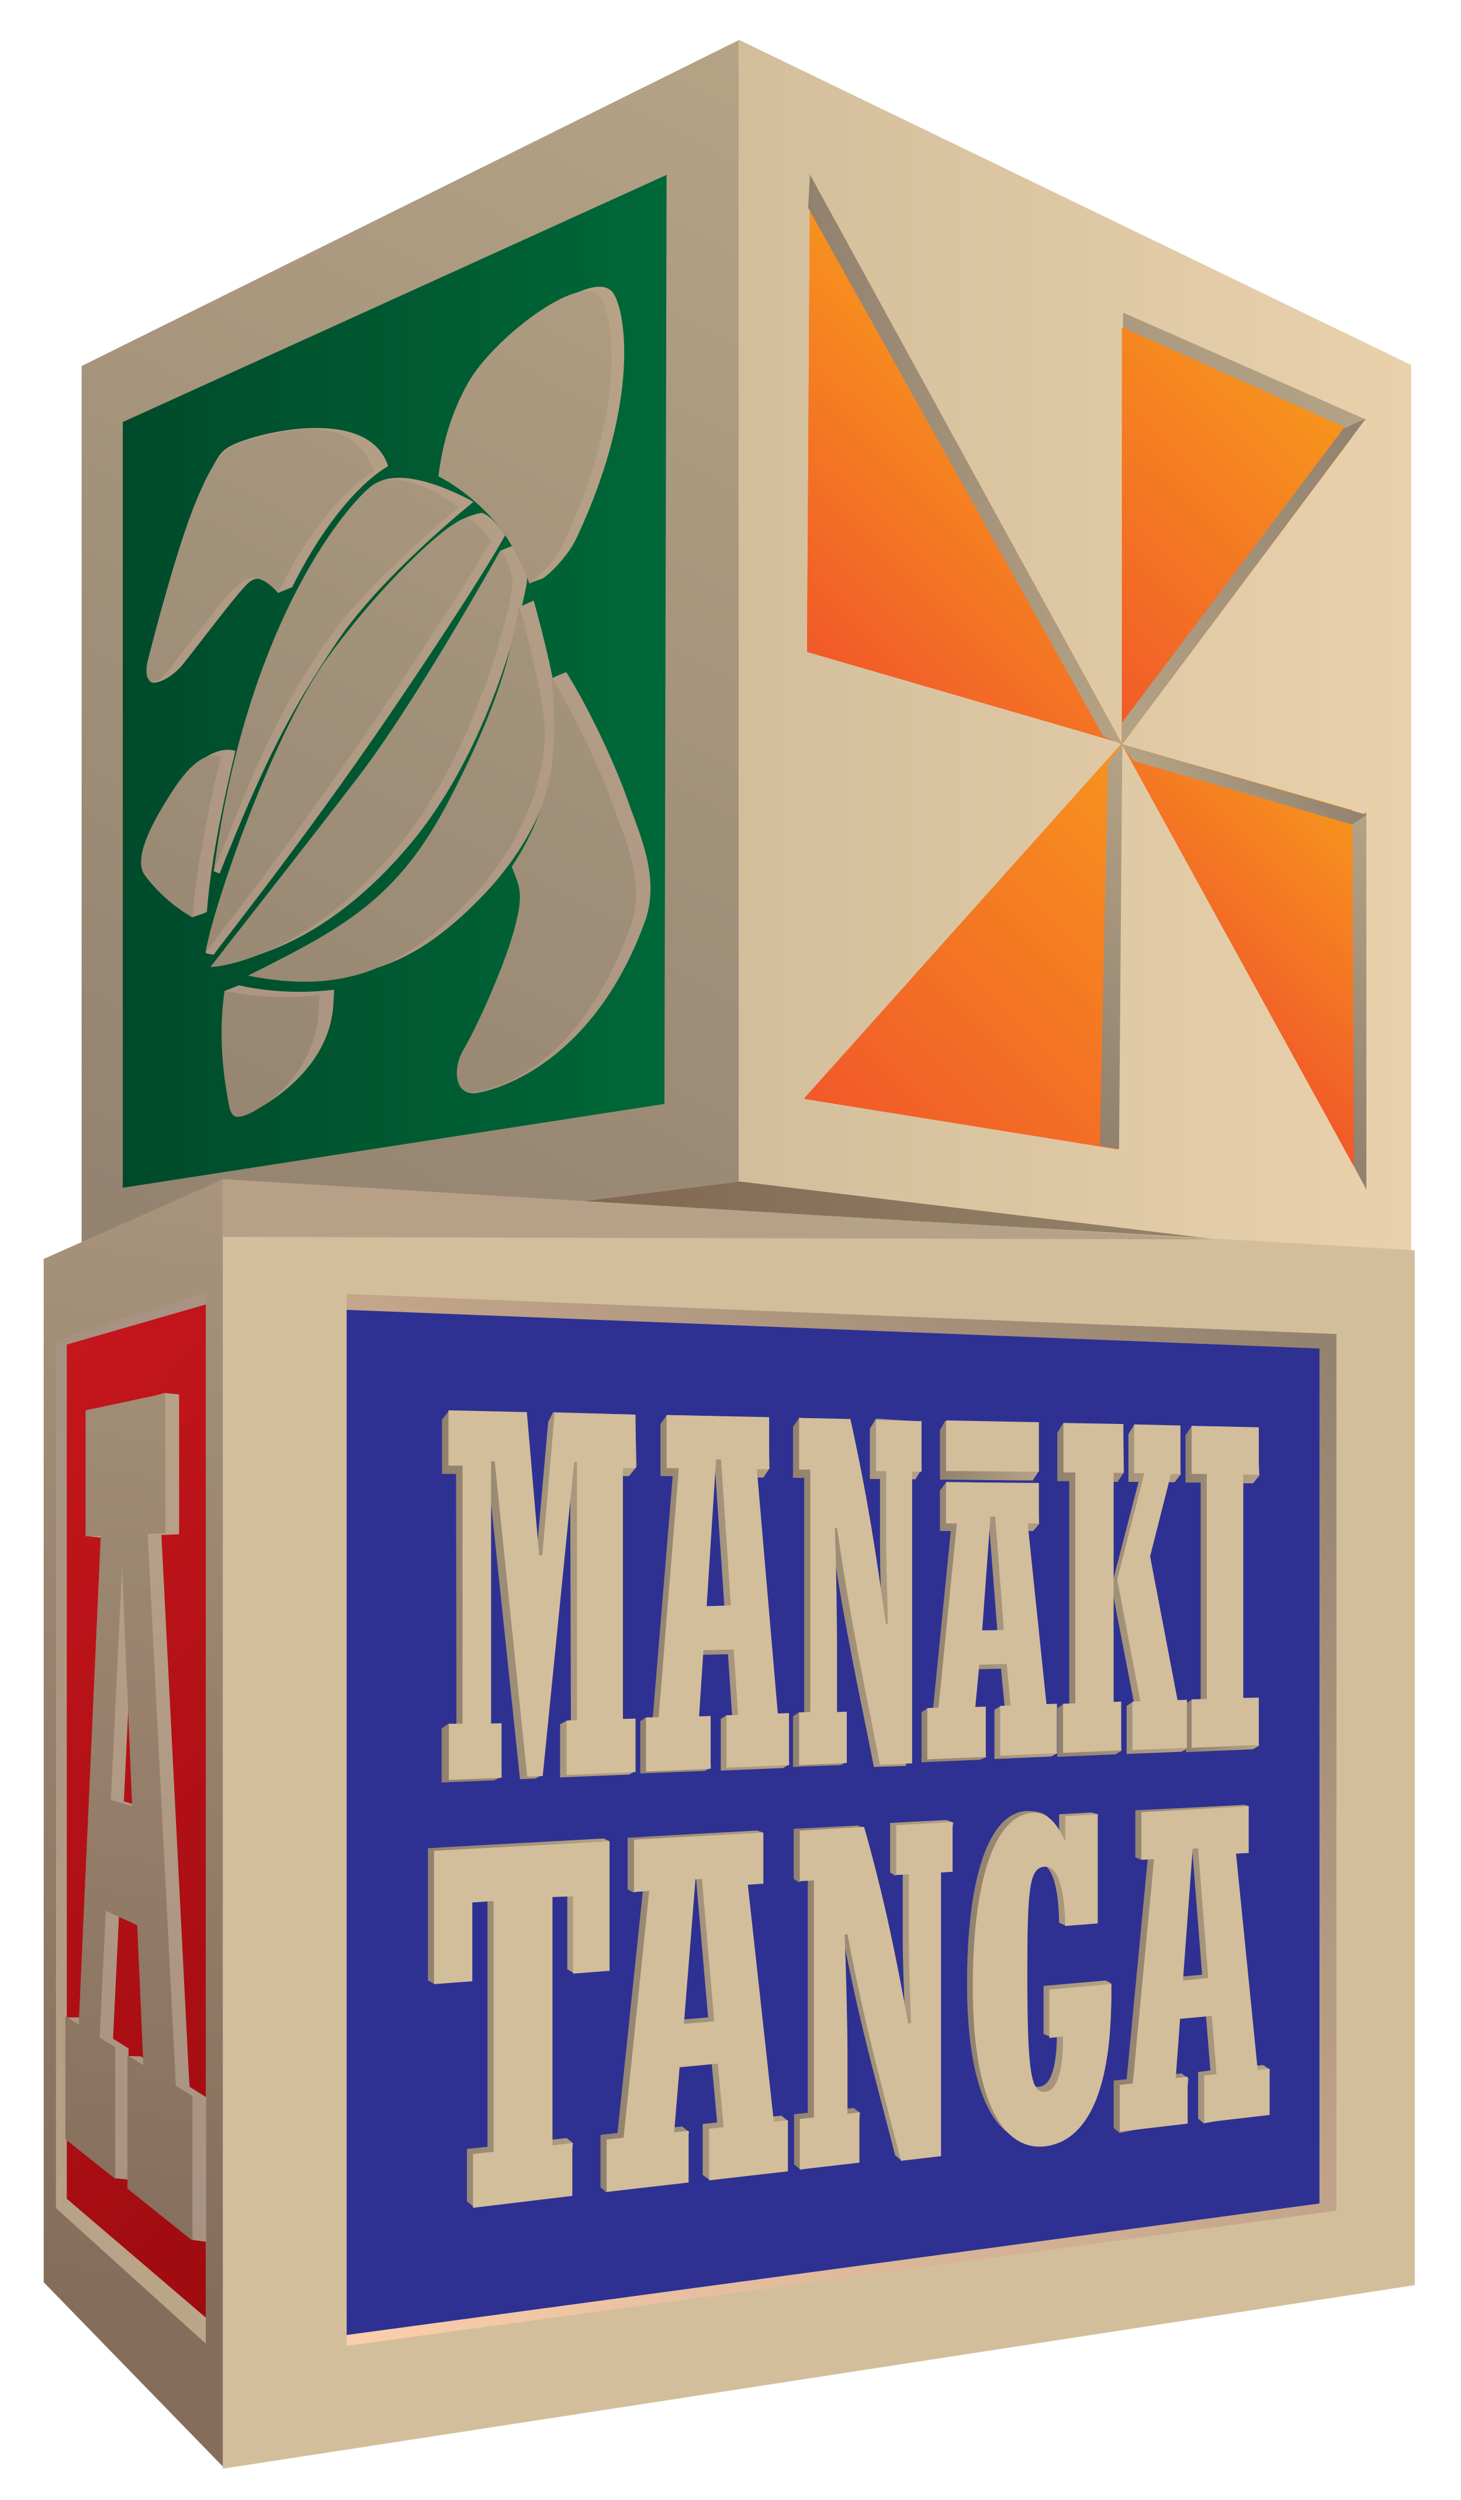 <?xml version="1.0" encoding="utf-8"?>
<!-- Generator: Adobe Illustrator 22.0.1, SVG Export Plug-In . SVG Version: 6.00 Build 0)  -->
<svg version="1.1" id="Layer_2" xmlns="http://www.w3.org/2000/svg" xmlns:xlink="http://www.w3.org/1999/xlink" x="0px" y="0px"
	 viewBox="0 0 404.6 691.9" style="enable-background:new 0 0 404.6 691.9;" xml:space="preserve">
<style type="text/css">
	.st0{fill:url(#SVGID_1_);}
	.st1{fill:url(#SVGID_2_);}
	.st2{fill:url(#SVGID_3_);}
	.st3{fill:url(#SVGID_4_);}
	.st4{fill:url(#SVGID_5_);}
	.st5{fill:url(#SVGID_6_);}
	.st6{fill:url(#SVGID_7_);}
	.st7{fill:url(#SVGID_8_);}
	.st8{fill:url(#SVGID_9_);}
	.st9{fill:url(#SVGID_10_);}
	.st10{fill:url(#SVGID_11_);}
	.st11{fill:url(#SVGID_12_);}
	.st12{fill:url(#SVGID_13_);}
	.st13{fill:url(#SVGID_14_);}
	.st14{fill:url(#SVGID_15_);}
	.st15{fill:url(#SVGID_16_);}
	.st16{fill:url(#SVGID_17_);}
	.st17{fill:url(#SVGID_18_);}
	.st18{fill:url(#SVGID_19_);}
	.st19{fill:url(#SVGID_20_);}
	.st20{fill:url(#SVGID_21_);}
	.st21{fill:url(#SVGID_22_);}
	.st22{fill:url(#SVGID_23_);}
	.st23{fill:url(#SVGID_24_);}
	.st24{fill:url(#SVGID_25_);}
	.st25{fill:url(#SVGID_26_);}
	.st26{fill:url(#SVGID_27_);}
	.st27{fill:url(#SVGID_28_);}
	.st28{fill:url(#SVGID_29_);}
	.st29{fill:url(#SVGID_30_);}
	.st30{fill:url(#SVGID_31_);}
	.st31{fill:url(#SVGID_32_);}
	.st32{fill:url(#SVGID_33_);}
	.st33{fill:url(#SVGID_34_);}
	.st34{fill:url(#SVGID_35_);}
	.st35{fill:url(#SVGID_36_);}
	.st36{fill:url(#SVGID_37_);}
	.st37{fill:url(#SVGID_38_);}
	.st38{fill:url(#SVGID_39_);}
	.st39{fill:url(#SVGID_40_);}
	.st40{fill:url(#SVGID_41_);}
	.st41{fill:url(#SVGID_42_);}
	.st42{fill:#D3BE9B;}
	.st43{fill:url(#SVGID_43_);}
	.st44{fill:#2E3192;}
	.st45{fill:url(#SVGID_44_);}
	.st46{fill:url(#SVGID_45_);}
	.st47{fill:url(#SVGID_46_);}
	.st48{fill:url(#SVGID_47_);}
	.st49{fill:url(#SVGID_48_);}
	.st50{fill:url(#SVGID_49_);}
	.st51{fill:url(#SVGID_50_);}
	.st52{fill:url(#SVGID_51_);}
	.st53{fill:url(#SVGID_52_);}
	.st54{fill:url(#SVGID_53_);}
	.st55{fill:url(#SVGID_54_);}
	.st56{fill:url(#SVGID_55_);}
	.st57{fill:url(#SVGID_56_);}
</style>
<g>
	<g>
		<linearGradient id="SVGID_1_" gradientUnits="userSpaceOnUse" x1="204.601" y1="180.725" x2="390.842" y2="180.725">
			<stop  offset="0" style="stop-color:#D3BE9B"/>
			<stop  offset="1" style="stop-color:#E9D1AC"/>
		</linearGradient>
		<polygon class="st0" points="390.8,350.4 204.6,338.9 204.6,11 390.8,101 		"/>
		<linearGradient id="SVGID_2_" gradientUnits="userSpaceOnUse" x1="352.637" y1="302.022" x2="403.762" y2="249.962">
			<stop  offset="0" style="stop-color:#91816E"/>
			<stop  offset="1" style="stop-color:#B5A386"/>
		</linearGradient>
		<polyline class="st1" points="373.2,227.7 352.5,281 378.4,329.2 378.4,224.7 373.2,227.7 		"/>
		<linearGradient id="SVGID_3_" gradientUnits="userSpaceOnUse" x1="284.402" y1="169.321" x2="356.905" y2="95.49">
			<stop  offset="0" style="stop-color:#91816E"/>
			<stop  offset="1" style="stop-color:#B5A386"/>
		</linearGradient>
		<polygon class="st2" points="372.4,118.2 311,198 311,86.5 378.5,116.2 		"/>
		<g>
			<g>
				<linearGradient id="SVGID_4_" gradientUnits="userSpaceOnUse" x1="330.251" y1="277.183" x2="378.306" y2="228.248">
					<stop  offset="0" style="stop-color:#F15A29"/>
					<stop  offset="1" style="stop-color:#F7941D"/>
				</linearGradient>
				<polygon class="st3" points="310.7,206 374.9,322.7 374.5,224.2 				"/>
				<linearGradient id="SVGID_5_" gradientUnits="userSpaceOnUse" x1="330.251" y1="277.183" x2="378.306" y2="228.248">
					<stop  offset="0" style="stop-color:#F15A29"/>
					<stop  offset="1" style="stop-color:#F7941D"/>
				</linearGradient>
				<polygon class="st4" points="310.7,206 374.9,322.7 374.5,224.2 				"/>
			</g>
			<g>
				<linearGradient id="SVGID_6_" gradientUnits="userSpaceOnUse" x1="283.184" y1="176.357" x2="356.371" y2="101.829">
					<stop  offset="0" style="stop-color:#F15A29"/>
					<stop  offset="1" style="stop-color:#F7941D"/>
				</linearGradient>
				<polygon class="st5" points="374.5,119.2 310.7,90.6 310.7,206 374.5,120.9 				"/>
				<linearGradient id="SVGID_7_" gradientUnits="userSpaceOnUse" x1="283.184" y1="176.357" x2="356.371" y2="101.829">
					<stop  offset="0" style="stop-color:#F15A29"/>
					<stop  offset="1" style="stop-color:#F7941D"/>
				</linearGradient>
				<polygon class="st6" points="374.5,119.2 310.7,90.6 310.7,206 374.5,120.9 				"/>
			</g>
		</g>
		<g>
			<g>
				<linearGradient id="SVGID_8_" gradientUnits="userSpaceOnUse" x1="221.174" y1="175.849" x2="285.149" y2="110.702">
					<stop  offset="0" style="stop-color:#F15A29"/>
					<stop  offset="1" style="stop-color:#F7941D"/>
				</linearGradient>
				<polygon class="st7" points="310.6,205.7 226.7,52.9 224.3,51.8 223.5,180.4 				"/>
				<linearGradient id="SVGID_9_" gradientUnits="userSpaceOnUse" x1="221.174" y1="175.849" x2="285.149" y2="110.702">
					<stop  offset="0" style="stop-color:#F15A29"/>
					<stop  offset="1" style="stop-color:#F7941D"/>
				</linearGradient>
				<polygon class="st8" points="310.6,205.7 226.7,52.9 224.3,51.8 223.5,180.4 				"/>
			</g>
			<g>
				<linearGradient id="SVGID_10_" gradientUnits="userSpaceOnUse" x1="247.751" y1="325.475" x2="338.167" y2="233.404">
					<stop  offset="0" style="stop-color:#F15A29"/>
					<stop  offset="1" style="stop-color:#F7941D"/>
				</linearGradient>
				<polygon class="st9" points="310.6,205.8 222.7,304 222.7,304.1 309.7,318.1 310.7,206 				"/>
				<linearGradient id="SVGID_11_" gradientUnits="userSpaceOnUse" x1="247.751" y1="325.475" x2="338.167" y2="233.404">
					<stop  offset="0" style="stop-color:#F15A29"/>
					<stop  offset="1" style="stop-color:#F7941D"/>
				</linearGradient>
				<polygon class="st10" points="310.6,205.8 222.7,304 222.7,304.1 309.7,318.1 310.7,206 				"/>
			</g>
		</g>
		<linearGradient id="SVGID_12_" gradientUnits="userSpaceOnUse" x1="305.851" y1="198.496" x2="382.423" y2="120.522">
			<stop  offset="0" style="stop-color:#B5A386"/>
			<stop  offset="1" style="stop-color:#91816E"/>
		</linearGradient>
		<polygon class="st11" points="372.1,118.5 378.2,115.9 310.7,206 310.7,200 		"/>
		<linearGradient id="SVGID_13_" gradientUnits="userSpaceOnUse" x1="332.518" y1="228.081" x2="356.314" y2="203.849">
			<stop  offset="0" style="stop-color:#B5A386"/>
			<stop  offset="1" style="stop-color:#91816E"/>
		</linearGradient>
		<polygon class="st12" points="378.5,225.5 374.4,228.2 313.8,210.5 310.7,206 		"/>
		<linearGradient id="SVGID_14_" gradientUnits="userSpaceOnUse" x1="281.057" y1="291.789" x2="338.329" y2="233.468">
			<stop  offset="0" style="stop-color:#91816E"/>
			<stop  offset="1" style="stop-color:#B5A386"/>
		</linearGradient>
		<path class="st13" d="M306.8,211.2l-2.2,105.5c-0.8,0.5,5.3,1.2,5.3,1.2l0.9-112L306.8,211.2z"/>
		<linearGradient id="SVGID_15_" gradientUnits="userSpaceOnUse" x1="223.812" y1="127.168" x2="310.736" y2="127.168">
			<stop  offset="0" style="stop-color:#91816E"/>
			<stop  offset="1" style="stop-color:#B5A386"/>
		</linearGradient>
		<polygon class="st14" points="305.5,203.7 223.8,57.5 224.3,48.3 310.7,206 		"/>
		<linearGradient id="SVGID_16_" gradientUnits="userSpaceOnUse" x1="234.052" y1="47.999" x2="234.052" y2="47.999">
			<stop  offset="0" style="stop-color:#91816E"/>
			<stop  offset="1" style="stop-color:#B5A386"/>
		</linearGradient>
		<path class="st15" d="M234.1,48"/>
	</g>
	<linearGradient id="SVGID_17_" gradientUnits="userSpaceOnUse" x1="36.485" y1="359.995" x2="222.486" y2="21.994">
		<stop  offset="0" style="stop-color:#91816E"/>
		<stop  offset="1" style="stop-color:#B5A386"/>
	</linearGradient>
	<polygon class="st16" points="204.6,338.5 22.6,349.9 22.6,101.3 204.6,11.1 	"/>
	<linearGradient id="SVGID_18_" gradientUnits="userSpaceOnUse" x1="33.965" y1="188.517" x2="184.563" y2="188.517">
		<stop  offset="0" style="stop-color:#004A2B"/>
		<stop  offset="1" style="stop-color:#006838"/>
	</linearGradient>
	<polygon class="st17" points="184,305.5 34,328.7 34,116.8 184.6,48.4 	"/>
	<g>
		<linearGradient id="SVGID_19_" gradientUnits="userSpaceOnUse" x1="-23.326" y1="326.842" x2="162.434" y2="-17.995">
			<stop  offset="0" style="stop-color:#A79181"/>
			<stop  offset="0.988" style="stop-color:#BCA689"/>
		</linearGradient>
		<path class="st18" d="M107.5,129c-5.5-16.8-36-9.4-43.2-5.8c-3.7,1.8-4.5,3.5-10.2,16.8c-5.5,13.1-7.7,35.1-9.2,41
			c-0.5,1.8-3.9,5.8-3.7,6.9c0.5,2.5,6,0.2,9.5-4.1c5-6.3,15.2-19.9,18-22.4c2.5-2.3,5-1.4,8.3,2.7c0.6-0.3,4-1.6,3.9-1.6
			C90.6,143.1,100.9,132.8,107.5,129z"/>
		<linearGradient id="SVGID_20_" gradientUnits="userSpaceOnUse" x1="80.416" y1="381.091" x2="266.558" y2="35.545">
			<stop  offset="0" style="stop-color:#A79181"/>
			<stop  offset="0.988" style="stop-color:#BCA689"/>
		</linearGradient>
		<path class="st19" d="M173.6,220.8c-2.9-8.3-10.1-24.2-16.8-34.8c-1.4,0.6-2.6,1-3.9,1.7c0.1,1.9,4.6,11.1,4.6,13
			c0,10.3-2.4,23.7-11.8,37.8c2.4,5.8,3.4,7.7,0.6,17.7c-3,10.9-15.4,33.2-18.3,38c-2.9,4.7-0.3,8.9,3.8,8.3
			c6.2-0.8,33-8.7,47.1-48.3C182.6,242.2,177.2,231.1,173.6,220.8z"/>
		<linearGradient id="SVGID_21_" gradientUnits="userSpaceOnUse" x1="-4.016" y1="340.679" x2="190.214" y2="-19.881">
			<stop  offset="0" style="stop-color:#A79181"/>
			<stop  offset="0.988" style="stop-color:#BCA689"/>
		</linearGradient>
		<path class="st20" d="M47.5,219.7c-6.2,10.3-5.5,18.1-3.4,21c1.4,1.9,8.1,13.5,9.3,13.1c1.9-0.6,2.7-0.9,3.9-1.4
			c0.7-9.4,2.8-23.5,7.9-44.6C58.5,205.8,50.8,214.1,47.5,219.7z"/>
		<linearGradient id="SVGID_22_" gradientUnits="userSpaceOnUse" x1="22.819" y1="356.292" x2="210.326" y2="8.211">
			<stop  offset="0" style="stop-color:#A79181"/>
			<stop  offset="0.988" style="stop-color:#BCA689"/>
		</linearGradient>
		<path class="st21" d="M144.9,149.2c1.4,2.5,0.5,9.5,1.7,12.3c2.2-1,3.5-1.3,3.5-1.3c2-1.1,7.5-6.6,9.7-11.6
			c17.9-38.2,13.4-63.7,9.7-67.9c-2-2.2-5.9-1.5-10.6,0.7c-9.3,4.5-21.4,15.4-25.8,23.3c-5.2,9.2-7.2,18.1-8.2,25.8
			C132.6,134.4,140.5,141.5,144.9,149.2z"/>
		<linearGradient id="SVGID_23_" gradientUnits="userSpaceOnUse" x1="35.715" y1="356.055" x2="226.107" y2="2.62">
			<stop  offset="0" style="stop-color:#A79181"/>
			<stop  offset="0.988" style="stop-color:#BCA689"/>
		</linearGradient>
		<path class="st22" d="M66.2,272.7c-1.2,0.4-2.5,1-3.9,1.5c-1.6,13.7,2.5,36.2,1.8,32.5c0-0.1,1.4,2.8,5.2,1.2
			c3.3-1.5,21.8-11.3,23-29.7c0.1-1.5,0.2-3,0.2-4.3C81.9,275.2,72.5,274.1,66.2,272.7z"/>
		<linearGradient id="SVGID_24_" gradientUnits="userSpaceOnUse" x1="18.301" y1="347.077" x2="203.437" y2="3.398">
			<stop  offset="0" style="stop-color:#A79181"/>
			<stop  offset="0.988" style="stop-color:#BCA689"/>
		</linearGradient>
		<path class="st23" d="M139.9,148.1c0,0-6.1,11.6-32.3,50.1c-24.1,35.3-46.6,63.3-48.4,66c-1-0.1-1.7-0.2-2.2-0.5
			c4.3-17.2,24.3-64.8,38.1-83.6c13-17.6,24.6-31,31.7-35.7c2-1.3,6.2-2.7,6.9-2.4C136.7,143.2,139.9,148.1,139.9,148.1z"/>
		<linearGradient id="SVGID_25_" gradientUnits="userSpaceOnUse" x1="35.221" y1="350.22" x2="216.221" y2="14.22">
			<stop  offset="0" style="stop-color:#A79181"/>
			<stop  offset="0.988" style="stop-color:#BCA689"/>
		</linearGradient>
		<path class="st24" d="M142.6,150.8c0,0-2.4,0.9-4,1.6c-6.3,11-22,43.5-35,60.6c-15.4,20.1-36.5,46.8-41.3,53.1
			c0.7,0.1,26.1-1.4,52.6-34.1c22.1-27.3,30.4-66.6,31-70.8C146.5,156,142.6,150.8,142.6,150.8z"/>
		<linearGradient id="SVGID_26_" gradientUnits="userSpaceOnUse" x1="5.565" y1="340.614" x2="190.528" y2="-2.742">
			<stop  offset="0" style="stop-color:#A79181"/>
			<stop  offset="0.988" style="stop-color:#BCA689"/>
		</linearGradient>
		<path class="st25" d="M131.1,138.9c0,0-19.6-11.4-28-4.4c-7.7,6.4-33.9,47.1-43.9,106.6c0.6,0.3,1.6,0.6,1.6,0.7
			c12.4-31.1,19.9-45.6,32.8-64.6C105.9,159.1,131.1,138.9,131.1,138.9z"/>
		<linearGradient id="SVGID_27_" gradientUnits="userSpaceOnUse" x1="50.871" y1="358.651" x2="231.871" y2="22.651">
			<stop  offset="0" style="stop-color:#A79181"/>
			<stop  offset="0.988" style="stop-color:#BCA689"/>
		</linearGradient>
		<path class="st26" d="M147.8,166.2c0,0,7.1,25,7.1,35.2c0,10.2-4.3,29.5-22.3,47.6c-16.9,17.1-33.2,24.9-59.9,19.5
			c26-13.1,41.4-20.8,55.9-49c11.2-21.8,13.1-42,15.2-51.6C144.6,167.7,146,167,147.8,166.2z"/>
	</g>
	<g>
		<linearGradient id="SVGID_28_" gradientUnits="userSpaceOnUse" x1="-22.714" y1="322.666" x2="158.285" y2="-13.334">
			<stop  offset="0" style="stop-color:#91816E"/>
			<stop  offset="1" style="stop-color:#B5A386"/>
		</linearGradient>
		<path class="st27" d="M103.5,130.5c-5.5-16.8-25.4-11.2-33.1-9.1c-7.7,2-10.3,3.5-15.9,16.8c-5.5,13.1-12,38.5-13.5,44.3
			c-1.5,5.8,0.9,8.9,5.8,2.8c5-6.3,15.2-19.9,18-22.4c2.8-2.6,6.1-5.3,11.9,0.8c0.1,0.1,0.2,0.2,0.3,0.3
			C86.6,144.6,96.9,134.3,103.5,130.5z"/>
		<linearGradient id="SVGID_29_" gradientUnits="userSpaceOnUse" x1="80.308" y1="378.061" x2="261.308" y2="42.06">
			<stop  offset="0" style="stop-color:#91816E"/>
			<stop  offset="1" style="stop-color:#B5A386"/>
		</linearGradient>
		<path class="st28" d="M169.5,222.2c-2.9-8.3-10.1-24.2-16.8-34.8c0.5,4.7,0.8,9.6,0.8,14.7c0,10.3-2.4,23.7-11.8,37.8
			c2.4,5.8,3.4,7.7,0.6,17.7c-3,10.9-11,28.1-13.9,32.8c-2.9,4.7-2.9,12.7,3.2,11.8c6.2-0.9,29.2-7,43.3-46.6
			C178.6,243.6,173.2,232.5,169.5,222.2z"/>
		<linearGradient id="SVGID_30_" gradientUnits="userSpaceOnUse" x1="-2.114" y1="333.763" x2="178.886" y2="-2.237">
			<stop  offset="0" style="stop-color:#91816E"/>
			<stop  offset="1" style="stop-color:#B5A386"/>
		</linearGradient>
		<path class="st29" d="M45.2,223c-6.2,10.3-7.3,16.2-5.1,19.2c1.6,2.3,6.2,7.7,13.2,11.7c0.7-9.4,2.8-23.5,7.9-44.6
			C54.5,207.3,48.6,217.5,45.2,223z"/>
		<linearGradient id="SVGID_31_" gradientUnits="userSpaceOnUse" x1="24.469" y1="348.084" x2="205.469" y2="12.083">
			<stop  offset="0" style="stop-color:#91816E"/>
			<stop  offset="1" style="stop-color:#B5A386"/>
		</linearGradient>
		<path class="st30" d="M141.4,150.5c2,3.4,3.7,7.1,5.2,10.9c3.9-2.9,7.5-6.6,9.7-11.6c17.9-38.2,13.4-63.7,9.7-67.9
			c-5.8-6.5-29.8,12.2-36.4,24.1c-5.2,9.2-7.2,18.1-8.2,25.8C129.1,135.8,137,142.9,141.4,150.5z"/>
		<linearGradient id="SVGID_32_" gradientUnits="userSpaceOnUse" x1="35.444" y1="353.995" x2="216.444" y2="17.996">
			<stop  offset="0" style="stop-color:#91816E"/>
			<stop  offset="1" style="stop-color:#B5A386"/>
		</linearGradient>
		<path class="st31" d="M62.2,274.2c-2.2,14.6,0.5,27.7,1.2,31.6c0.7,3.9,2.3,3.8,5.6,2.4c3.3-1.5,18.1-10.1,19.3-28.6
			c0.1-1.5,0.2-3,0.2-4.3C77.9,276.7,68.5,275.6,62.2,274.2z"/>
		<linearGradient id="SVGID_33_" gradientUnits="userSpaceOnUse" x1="16.866" y1="343.988" x2="197.867" y2="7.987">
			<stop  offset="0" style="stop-color:#91816E"/>
			<stop  offset="1" style="stop-color:#B5A386"/>
		</linearGradient>
		<path class="st32" d="M135.9,149.6c0,0-6.1,11.6-32.3,50.1c-24.1,35.3-44.9,61.3-46.7,64c2-12.6,18.8-61.2,34.1-82.1
			c16.6-22.6,35.6-39.4,38.6-38.1C132.7,144.7,135.9,149.6,135.9,149.6z"/>
		<linearGradient id="SVGID_34_" gradientUnits="userSpaceOnUse" x1="31.221" y1="351.72" x2="212.221" y2="15.72">
			<stop  offset="0" style="stop-color:#91816E"/>
			<stop  offset="1" style="stop-color:#B5A386"/>
		</linearGradient>
		<path class="st33" d="M138.6,152.3c0,0-22.8,40.9-39,62.2c-15.4,20.1-36.5,46.8-41.3,53.1c0.7,0.1,26.1-1.4,52.6-34.1
			c22.1-27.3,30.4-66.6,31-70.8C142.5,157.5,138.6,152.3,138.6,152.3z"/>
		<linearGradient id="SVGID_35_" gradientUnits="userSpaceOnUse" x1="4.694" y1="337.431" x2="185.693" y2="1.431">
			<stop  offset="0" style="stop-color:#91816E"/>
			<stop  offset="1" style="stop-color:#B5A386"/>
		</linearGradient>
		<path class="st34" d="M127.1,140.4c0,0-16.2-12.6-24.6-5.6c-8.1,6.8-34.5,39.5-43.3,106.3c12.4-31.1,17.5-43.4,30.4-62.4
			C101.9,160.6,127.1,140.4,127.1,140.4z"/>
		<linearGradient id="SVGID_36_" gradientUnits="userSpaceOnUse" x1="46.871" y1="360.151" x2="227.871" y2="24.151">
			<stop  offset="0" style="stop-color:#91816E"/>
			<stop  offset="1" style="stop-color:#B5A386"/>
		</linearGradient>
		<path class="st35" d="M143.8,167.7c0,0,7.1,25,7.1,35.2c0,10.2-4.3,29.5-22.3,47.6c-16.9,17.1-33.2,24.9-59.9,19.5
			c26-13.1,41.4-20.8,55.9-49C139.9,191.4,141.4,179.4,143.8,167.7z"/>
	</g>
	<linearGradient id="SVGID_37_" gradientUnits="userSpaceOnUse" x1="22.567" y1="339.999" x2="386.456" y2="339.999">
		<stop  offset="0" style="stop-color:#72503C"/>
		<stop  offset="1" style="stop-color:#9B8C74"/>
	</linearGradient>
	<path class="st36" d="M22.6,349.9L205,327l181.5,22L204,353C204,353,22.7,350.8,22.6,349.9z"/>
	<g>
		<g>
			<linearGradient id="SVGID_38_" gradientUnits="userSpaceOnUse" x1="18.594" y1="632.021" x2="66.852" y2="329.159">
				<stop  offset="0" style="stop-color:#856D5B"/>
				<stop  offset="1" style="stop-color:#A8947C"/>
			</linearGradient>
			<polygon class="st37" points="62.1,683 12.1,631.6 12.1,348.4 62.1,326.2 			"/>
			<linearGradient id="SVGID_39_" gradientUnits="userSpaceOnUse" x1="-29.467" y1="420.037" x2="127.513" y2="573.641">
				<stop  offset="0" style="stop-color:#A79181"/>
				<stop  offset="0.988" style="stop-color:#BCA689"/>
			</linearGradient>
			<polygon class="st38" points="57,648.6 15.5,611.1 15.5,371 57,357.6 			"/>
			<linearGradient id="SVGID_40_" gradientUnits="userSpaceOnUse" x1="-26.848" y1="421.502" x2="124.523" y2="569.618">
				<stop  offset="0" style="stop-color:#C4161C"/>
				<stop  offset="1" style="stop-color:#9E0B0F"/>
			</linearGradient>
			<polygon class="st39" points="57,641.4 18.5,608.5 18.5,372.1 57,361 			"/>
		</g>
		<g>
			<g>
				<linearGradient id="SVGID_41_" gradientUnits="userSpaceOnUse" x1="21.513" y1="632.913" x2="70.87" y2="328.105">
					<stop  offset="0" style="stop-color:#A79181"/>
					<stop  offset="0.988" style="stop-color:#BCA689"/>
				</linearGradient>
				<path class="st40" d="M57,620.4l-3.6-0.5L39,606l-3.7-37l3.7,0.1l4.4,2.7l-1.7-38.7l-8.7-4l-1.7,35.1l4.3,2.7v2.2v34.1l-3.9-0.4
					l-9.8-10.6l-3.6-33.9l3.6,0l3.7,2.3l6.1-135.3l-4.2,0.2l-3.6-0.4l3.6-34.5l18.1-5.1l4,0.4v38.7l-4.9,0.2l7.5,147.6l0.3,5.1
					l4.6,2.9V620.4z M37.4,434.1L37.4,434.1l-3.1,64.4l5.8,1.8L37.4,434.1z"/>
			</g>
			<linearGradient id="SVGID_42_" gradientUnits="userSpaceOnUse" x1="17.866" y1="632.465" x2="67.199" y2="327.8">
				<stop  offset="0" style="stop-color:#856D5B"/>
				<stop  offset="1" style="stop-color:#A8947C"/>
			</linearGradient>
			<path class="st41" d="M53.3,620.1l-18-14.4v-36.9l4.4,2.7L38,532.8l-8.7-4l-1.7,35.1l4.3,2.7V603l-13.8-11v-34l3.7,2.3l6.1-135.3
				l-4.2,0.2v-34.9l22.1-4.7v38.7l-4.9,0.2l7.8,152.7l4.6,2.9 M33.8,433.7L33.8,433.7l-3.1,64.4l5.9,1.8L33.8,433.7z"/>
		</g>
	</g>
	<polygon class="st42" points="391.8,632.4 61.7,683.2 61.7,326.8 391.8,346 	"/>
	<linearGradient id="SVGID_43_" gradientUnits="userSpaceOnUse" x1="360.203" y1="355.557" x2="80.869" y2="639.889">
		<stop  offset="0" style="stop-color:#91816E"/>
		<stop  offset="0.994" style="stop-color:#FDCFAC"/>
	</linearGradient>
	<polygon class="st43" points="370.1,611.8 96,649.2 96,358.1 370.1,369.2 	"/>
	<polygon class="st44" points="365.4,609.8 96,646.2 96,362.5 365.4,373.2 	"/>
	<g>
		<g>
			<linearGradient id="SVGID_44_" gradientUnits="userSpaceOnUse" x1="122.539" y1="441.85" x2="176.415" y2="441.85">
				<stop  offset="0" style="stop-color:#91816E"/>
				<stop  offset="1" style="stop-color:#B5A386"/>
			</linearGradient>
			<path class="st45" d="M122.5,478.2l1.7-1.2l2.2,0.1l-0.1-69.2l-3.9,0v-15l1.8-2.3l18.9,1.4l4.4,40.2l0.9,0l3.4-38.7l1.4-2.7
				l22.7,0.7l0.4,14.4l-2.1,2.6l-3.5,0v68.2l5.2,13.5l-1.7,0.9l-19.1,0.8v-14.7l1.8-1l1.2-0.2l-0.2-69.2l0.3,2.6l-8.2,81.9l-1.7,0.9
				l-4.3,0.2l-9-85.8l-1,0v71.3l4.6-0.6l0.3,14.4l-2,1l-14.6,0.6V478.2z"/>
			<linearGradient id="SVGID_45_" gradientUnits="userSpaceOnUse" x1="177.207" y1="441.238" x2="218.622" y2="441.238">
				<stop  offset="0" style="stop-color:#91816E"/>
				<stop  offset="1" style="stop-color:#B5A386"/>
			</linearGradient>
			<path class="st46" d="M177.2,476.4l1.7-1.1l1.8,0.9l5.6-67.7l-3.4,0v-14.4l1.8-2.5l28,0.8l0.4,14l-1.7,2.5l-3.4,0l5.8,66.4
				l3.1-0.1l1.7,13l-1.7,1.1l-17.3,0.7v-14.3l1.8-1.1l1.4,1l-1.2-17.8l-8.4,0.2l-1.2,17.9l3.2-0.1l1.7,13.3l-1.7,1l-17.9,0.7V476.4z
				 M200.7,446l-2.7-39.7l-1.4,0l-2.6,39.8L200.7,446z"/>
			<linearGradient id="SVGID_46_" gradientUnits="userSpaceOnUse" x1="219.59" y1="440.7" x2="255.29" y2="440.7">
				<stop  offset="0" style="stop-color:#91816E"/>
				<stop  offset="1" style="stop-color:#B5A386"/>
			</linearGradient>
			<path class="st47" d="M219.6,475l1.6-1.1l1.5,1v-1.3V409l-3.1,0v-14.1l1.8-2.6l12.4,2.9c4.5,20,7.1,36.3,9.8,55.7l0.6,0
				c-0.2-11-0.5-14.9-0.5-23.5v-18.1l-2.8,0v-13.9l1.7-2.8l12.1,0.8l0.5,13.2l-1.7,2.8l-2.6,0v79.3L242,489
				c-4-20.4-7.9-37.4-11.9-64.3l-0.6,0c0.4,8.5,0.6,27.5,0.6,31.7v18.3l2.7-0.1l1.7,13l-1.7,0.9l-13.2,0.5V475z"/>
			<linearGradient id="SVGID_47_" gradientUnits="userSpaceOnUse" x1="255.07" y1="448.875" x2="292.706" y2="448.875">
				<stop  offset="0" style="stop-color:#91816E"/>
				<stop  offset="1" style="stop-color:#B5A386"/>
			</linearGradient>
			<path class="st48" d="M255.1,473.9l1.7-1.1l1.5,1l0.6-6.1l4.4-44l-3,0v-11.2l1.8-2.4l24.9,0.5l0.8,11.1l-1.7,2l-3.1,0l5.2,49.1
				l2.9-0.1v6.7l1.7,5.8l-1.7,0.9l-15.7,0.7v-13.6l1.7-1.1l1.2,1l-1.1-11.3l-7.6,0.2l-1.1,11.4l2.9-0.1l0.7,6.5l1,6.5l-1.7,0.7
				l-16.2,0.7V473.9z M276.3,452.7l-2.4-30.9l-1.3,0l-2.3,31L276.3,452.7z"/>
			<linearGradient id="SVGID_48_" gradientUnits="userSpaceOnUse" x1="292.807" y1="439.919" x2="328.872" y2="439.919">
				<stop  offset="0" style="stop-color:#91816E"/>
				<stop  offset="1" style="stop-color:#B5A386"/>
			</linearGradient>
			<path class="st49" d="M292.8,472.7l1.6-1l1.7,0.9v-62.7l-3.3,0v-13.4l1.6-2.6l16.6,0.9l0.3,12.6l-1.8,2.7l-2.7,0v62.3l2.1-0.1
				l1.7,12.2l-1.7,1l-16.1,0.7V472.7z M312,472.1l1.5-1l0.7,1l-6.4-33.1l7.5-28.9l-2.8,0v-13.2l1.6-2.6l11.9,1.1L327,408l-1.7,2.2
				l-2.6,0l-5.8,22.4l7.6,39.1l2.6-0.1v7.4l1.8,4.9l-1.8,0.9l-15.1,0.6V472.1z"/>
			<linearGradient id="SVGID_49_" gradientUnits="userSpaceOnUse" x1="328.305" y1="439.608" x2="348.706" y2="439.608">
				<stop  offset="0" style="stop-color:#91816E"/>
				<stop  offset="1" style="stop-color:#B5A386"/>
			</linearGradient>
			<path class="st50" d="M328.3,471.5l1.7-1.1l2.5,0.9V464v-53.7l-4.2,0v-13.1l1.7-2.5l18,0.4l0.8,13.2l-1.8,2.2l-4.3,0v53.9v6.9
				l4.3-0.1l1.7,11.9l-1.7,1l-18.6,0.8V471.5z"/>
			<linearGradient id="SVGID_50_" gradientUnits="userSpaceOnUse" x1="260.281" y1="401.48" x2="287.665" y2="401.48">
				<stop  offset="0" style="stop-color:#91816E"/>
				<stop  offset="1" style="stop-color:#B5A386"/>
			</linearGradient>
			<path class="st51" d="M263.3,409.5l-3,0v-13.7l1.4-2.5l25.3,0.6l0.7,13.2l-1.7,2.6l-3.1,0L263.3,409.5z"/>
		</g>
		<g>
			<linearGradient id="SVGID_51_" gradientUnits="userSpaceOnUse" x1="118.52" y1="559.91" x2="168.707" y2="559.91">
				<stop  offset="0" style="stop-color:#91816E"/>
				<stop  offset="1" style="stop-color:#B5A386"/>
			</linearGradient>
			<path class="st52" d="M129.3,594.7l5.7-0.6v-68.8l-5.9,0.4v21.6l-8.9,1.7l-1.7-0.9v-36.6l4.6-0.3l44-2.4l1.6,0.7l-1.6,34.8
				l-8.4,1.6l-1.6-0.9v-21.2l-5.7,0.4v68.1l5.5-0.6l1.8,1.4l-1.8,13l-25.8,4.6l-1.8-1.5V594.7z"/>
			<linearGradient id="SVGID_52_" gradientUnits="userSpaceOnUse" x1="166.488" y1="556.601" x2="218.124" y2="556.601">
				<stop  offset="0" style="stop-color:#91816E"/>
				<stop  offset="1" style="stop-color:#B5A386"/>
			</linearGradient>
			<path class="st53" d="M166.5,590.8l4.5-0.5l7.1-67.7l-2.5,1.2l-1.8-0.9v-14.3l6.6-0.4l29.2-1.6l1.6,0.5l-1.6,13.5l-4.3,0.3
				l7.2,65l3.9-0.4l1.6,1.3l-1.6,12.6l-20,3.8l-1.8-1.3v-14.1l4-0.4l-1.6-17.4l-10.6,1l-1.5,17.9l4-0.4l1.9,1.5l-1.9,12.7l-21,4
				l-1.6-1.4V590.8z M196.1,558.3l-3.4-39.1l-1.8,0.1l-3.2,39.7L196.1,558.3z"/>
			<linearGradient id="SVGID_53_" gradientUnits="userSpaceOnUse" x1="219.823" y1="552.19" x2="263.957" y2="552.19">
				<stop  offset="0" style="stop-color:#91816E"/>
				<stop  offset="1" style="stop-color:#B5A386"/>
			</linearGradient>
			<path class="st54" d="M219.8,585.1l3.9-0.4v-65l-2.5,1.2l-1.4-0.9v-13.9l6.1-0.3l11.7-0.6c0.1,0.2,1.6,0.5,1.7,0.6
				c5.4,19,7.1,34.6,10.5,53.2l0.8-0.1c-0.3-10.8-0.6-14.6-0.6-23.1v-17.8l-2.1,1.1l-1.4-0.9v-13.7l5.5-0.3l10.1-0.5l1.9,0.7
				l-1.9,12.8l-3.2,0.2v77.8l-9.2,2.7l-1.8-1.4c-5-19.6-9.8-36-14.8-62.1l-0.8,0.1c0.4,8.4,0.8,27,0.8,31.2v18l3.3-0.3l1.8,1.3
				l-1.8,12.4l-14.6,3.4l-1.9-1.5V585.1z"/>
			<linearGradient id="SVGID_54_" gradientUnits="userSpaceOnUse" x1="267.747" y1="546.954" x2="307.715" y2="546.954">
				<stop  offset="0" style="stop-color:#91816E"/>
				<stop  offset="1" style="stop-color:#B5A386"/>
			</linearGradient>
			<path class="st55" d="M289,562.9v-13.3l17.1-1.5c0.8,0.3,1.7,0.7,1.7,1.1c0.3,28.7-8.7,42.1-20,43.4c-11.3,1.3-20-11.8-20-43.6
				c0-28.2,5.5-45.4,14.9-47.6c0.5-0.1,1.1-0.2,1.6-0.2c2.2-0.1,4.8,0.4,6,1.7c2.6,2.8,1,2,2.8,5.8l0.2,0v-6.6l9-0.5l1.7,0.5
				l-1.7,29.4l-7,1.5l-2-0.9c-0.2-12.7-2.9-16.5-5.7-16.3c-4.2,0.3-4.8,5.6-4.8,29.2c0,28.1,1.1,32.9,5,32.5
				c3.2-0.3,4.9-5.3,4.9-15.2l-2.2,1.2L289,562.9z"/>
			<linearGradient id="SVGID_55_" gradientUnits="userSpaceOnUse" x1="308.33" y1="544.875" x2="351.54" y2="544.875">
				<stop  offset="0" style="stop-color:#91816E"/>
				<stop  offset="1" style="stop-color:#B5A386"/>
			</linearGradient>
			<path class="st56" d="M308.3,575.8l3.7-0.4l5.9-61.6l-1.8,0.9l-1.7-0.7v-13l30.2-1.5l1.2,0.3l-0.5,11.7l-4.7,0.9l6,59.4l3.3-0.3
				l1.7,1.3l-1.7,11.4l-16.5,3.5l-1.6-1.4v-12.9l3.4-0.4l-1.3-15.9l-8.8,0.8l-1.2,16.3l3.3-0.4l2,1.5l-2,11.5l-17.1,3.5l-1.7-1.4
				V575.8z M332.9,546.5l-2.8-35.6l-1.5,0.1l-2.7,36.1L332.9,546.5z"/>
		</g>
	</g>
	<g>
		<g>
			<path class="st42" d="M124.2,477.1l3.9-0.1v-71.4l-3.9,0v-15.3l21.7,0.5l3.4,39.6l0.9,0l3.4-39.4l22.4,0.5v14.8l-3.5,0v69.4
				l3.5-0.1v14.8l-19.1,0.8v-15l2.9-0.1v-71.5l-0.8,0l-8.7,86.9l-4.3,0.2l-9-87.3l-1,0v72.6l2.9-0.1v15.1l-14.6,0.6V477.1z"/>
			<path class="st42" d="M178.9,475.3l3.5-0.1l5.6-68.9l-3.4,0v-14.7l28.4,0.6v14.4l-3.4,0l5.8,67.6l3.1-0.1v14.4l-17.3,0.7v-14.5
				l3.2-0.1l-1.2-18.1l-8.4,0.2l-1.2,18.3l3.2-0.1v14.6l-17.9,0.8V475.3z M202.4,444.3l-2.7-40.4l-1.4,0l-2.6,40.6L202.4,444.3z"/>
			<path class="st42" d="M221.3,473.9l3.1-0.1v-67.1l-3.1,0v-14.3l14.2,0.3c4.5,20.3,7.1,36.9,9.8,56.7l0.6,0
				c-0.2-11.2-0.5-15.2-0.5-23.9v-18.4l-2.8,0v-14.1l12.6,0.3v14l-2.6,0v80.7l-8.9,0.4c-4-20.8-7.9-38.1-11.9-65.5l-0.6,0
				c0.4,8.7,0.6,28,0.6,32.3v18.6l2.7-0.1v14.2l-13.2,0.6V473.9z"/>
			<path class="st42" d="M256.7,472.7l3.2-0.1l5.1-51l-3,0v-11.4l25.7,0.2v11.2l-3.1,0l5.2,50l2.9-0.1v13.7l-15.7,0.7v-13.8l2.9-0.1
				l-1.1-11.5l-7.6,0.2l-1.1,11.7l2.9-0.1v13.9l-16.2,0.7V472.7z M278,451.1l-2.4-31.4l-1.3,0l-2.3,31.5L278,451.1z"/>
			<path class="st42" d="M294.5,471.5l3.3-0.1v-63.9l-3.3,0v-13.7l16.6,0.3v13.5l-2.7,0V471l2.1-0.1v13.5l-16.1,0.7V471.5z
				 M313.6,470.9l2.2-0.1l-6.4-33.7l7.5-29.4l-2.8,0v-13.5l12.8,0.3v13.4l-2.6,0l-5.8,22.8l7.6,39.8l2.6-0.1v13.3l-15.1,0.6V470.9z"
				/>
			<path class="st42" d="M330,470.3l4.2-0.1v-62.3l-4.2,0v-13.3l18.6,0.4v13.1l-4.3,0v61.8l4.3-0.1v13.1l-18.6,0.8V470.3z"/>
			<path class="st42" d="M265,407.1l-3,0v-14l25.7,0.5v13.7l-3.1,0L265,407.1z"/>
		</g>
		<g>
			<path class="st42" d="M131,596.1l5.7-0.6v-69.4l-5.9,0.4v21.8l-10.6,0.8v-36.9l48.6-2.6v35.8l-10.1,0.8v-21.4L153,525v68.7
				l5.5-0.6v14.6L131,611V596.1z"/>
			<path class="st42" d="M168.2,592.1l4.5-0.5l7.1-68.3l-4.2,0.3v-14.5l35.8-1.9v14.1l-4.3,0.3l7.2,65.6l3.9-0.4v14.1l-21.8,2.5
				v-14.3l4-0.4l-1.6-17.6l-10.6,1l-1.5,18l4-0.4V604l-22.7,2.6V592.1z M197.8,559.4l-3.4-39.4l-1.8,0.1l-3.2,40L197.8,559.4z"/>
			<path class="st42" d="M221.5,586.4l3.9-0.4v-65.6l-3.9,0.2v-14l17.8-1c5.5,19.4,8.8,35.4,12.2,54.4l0.8-0.1
				c-0.3-10.8-0.6-14.7-0.6-23.3v-17.9l-3.5,0.2v-13.8l15.6-0.8V518l-3.2,0.2v78.5l-11.1,1.3c-5-19.8-9.8-36.4-14.8-62.7l-0.8,0.1
				c0.4,8.4,0.8,27.2,0.8,31.5V585l3.3-0.4v13.9l-16.5,1.9V586.4z"/>
			<path class="st42" d="M290.6,564v-13.4l17.1-1.5c0.6,29.8-6.8,43.5-18.3,44.9c-11.3,1.3-20-11.9-20-44c0-30,6.2-47.7,16.6-48.3
				c3.6-0.2,6.3,2.1,8.8,7.5l0.2,0v-6.6l9-0.5v30.2l-9,0.7c-0.2-12.8-2.9-16.6-5.7-16.4c-4.2,0.3-4.8,5.7-4.8,29.5
				c0,28.3,1.1,33.2,5,32.8c3.2-0.3,4.9-5.4,4.9-15.3L290.6,564z"/>
			<path class="st42" d="M310,577l3.7-0.4l5.9-62.1l-3.5,0.2v-13.2l29.7-1.6v12.9l-3.5,0.2l6,59.9l3.3-0.4v12.8l-18.1,2.1v-13
				l3.4-0.4l-1.3-16.1l-8.8,0.8l-1.2,16.4l3.3-0.4v13l-18.8,2.2V577z M334.6,547.4l-2.8-35.9l-1.5,0.1l-2.7,36.5L334.6,547.4z"/>
		</g>
	</g>
	<linearGradient id="SVGID_56_" gradientUnits="userSpaceOnUse" x1="61.627" y1="334.63" x2="336.456" y2="334.63">
		<stop  offset="0" style="stop-color:#B89F87"/>
		<stop  offset="1" style="stop-color:#B5A386"/>
	</linearGradient>
	<polygon class="st57" points="61.6,326.3 61.6,342.3 336.5,343 	"/>
</g>
</svg>
